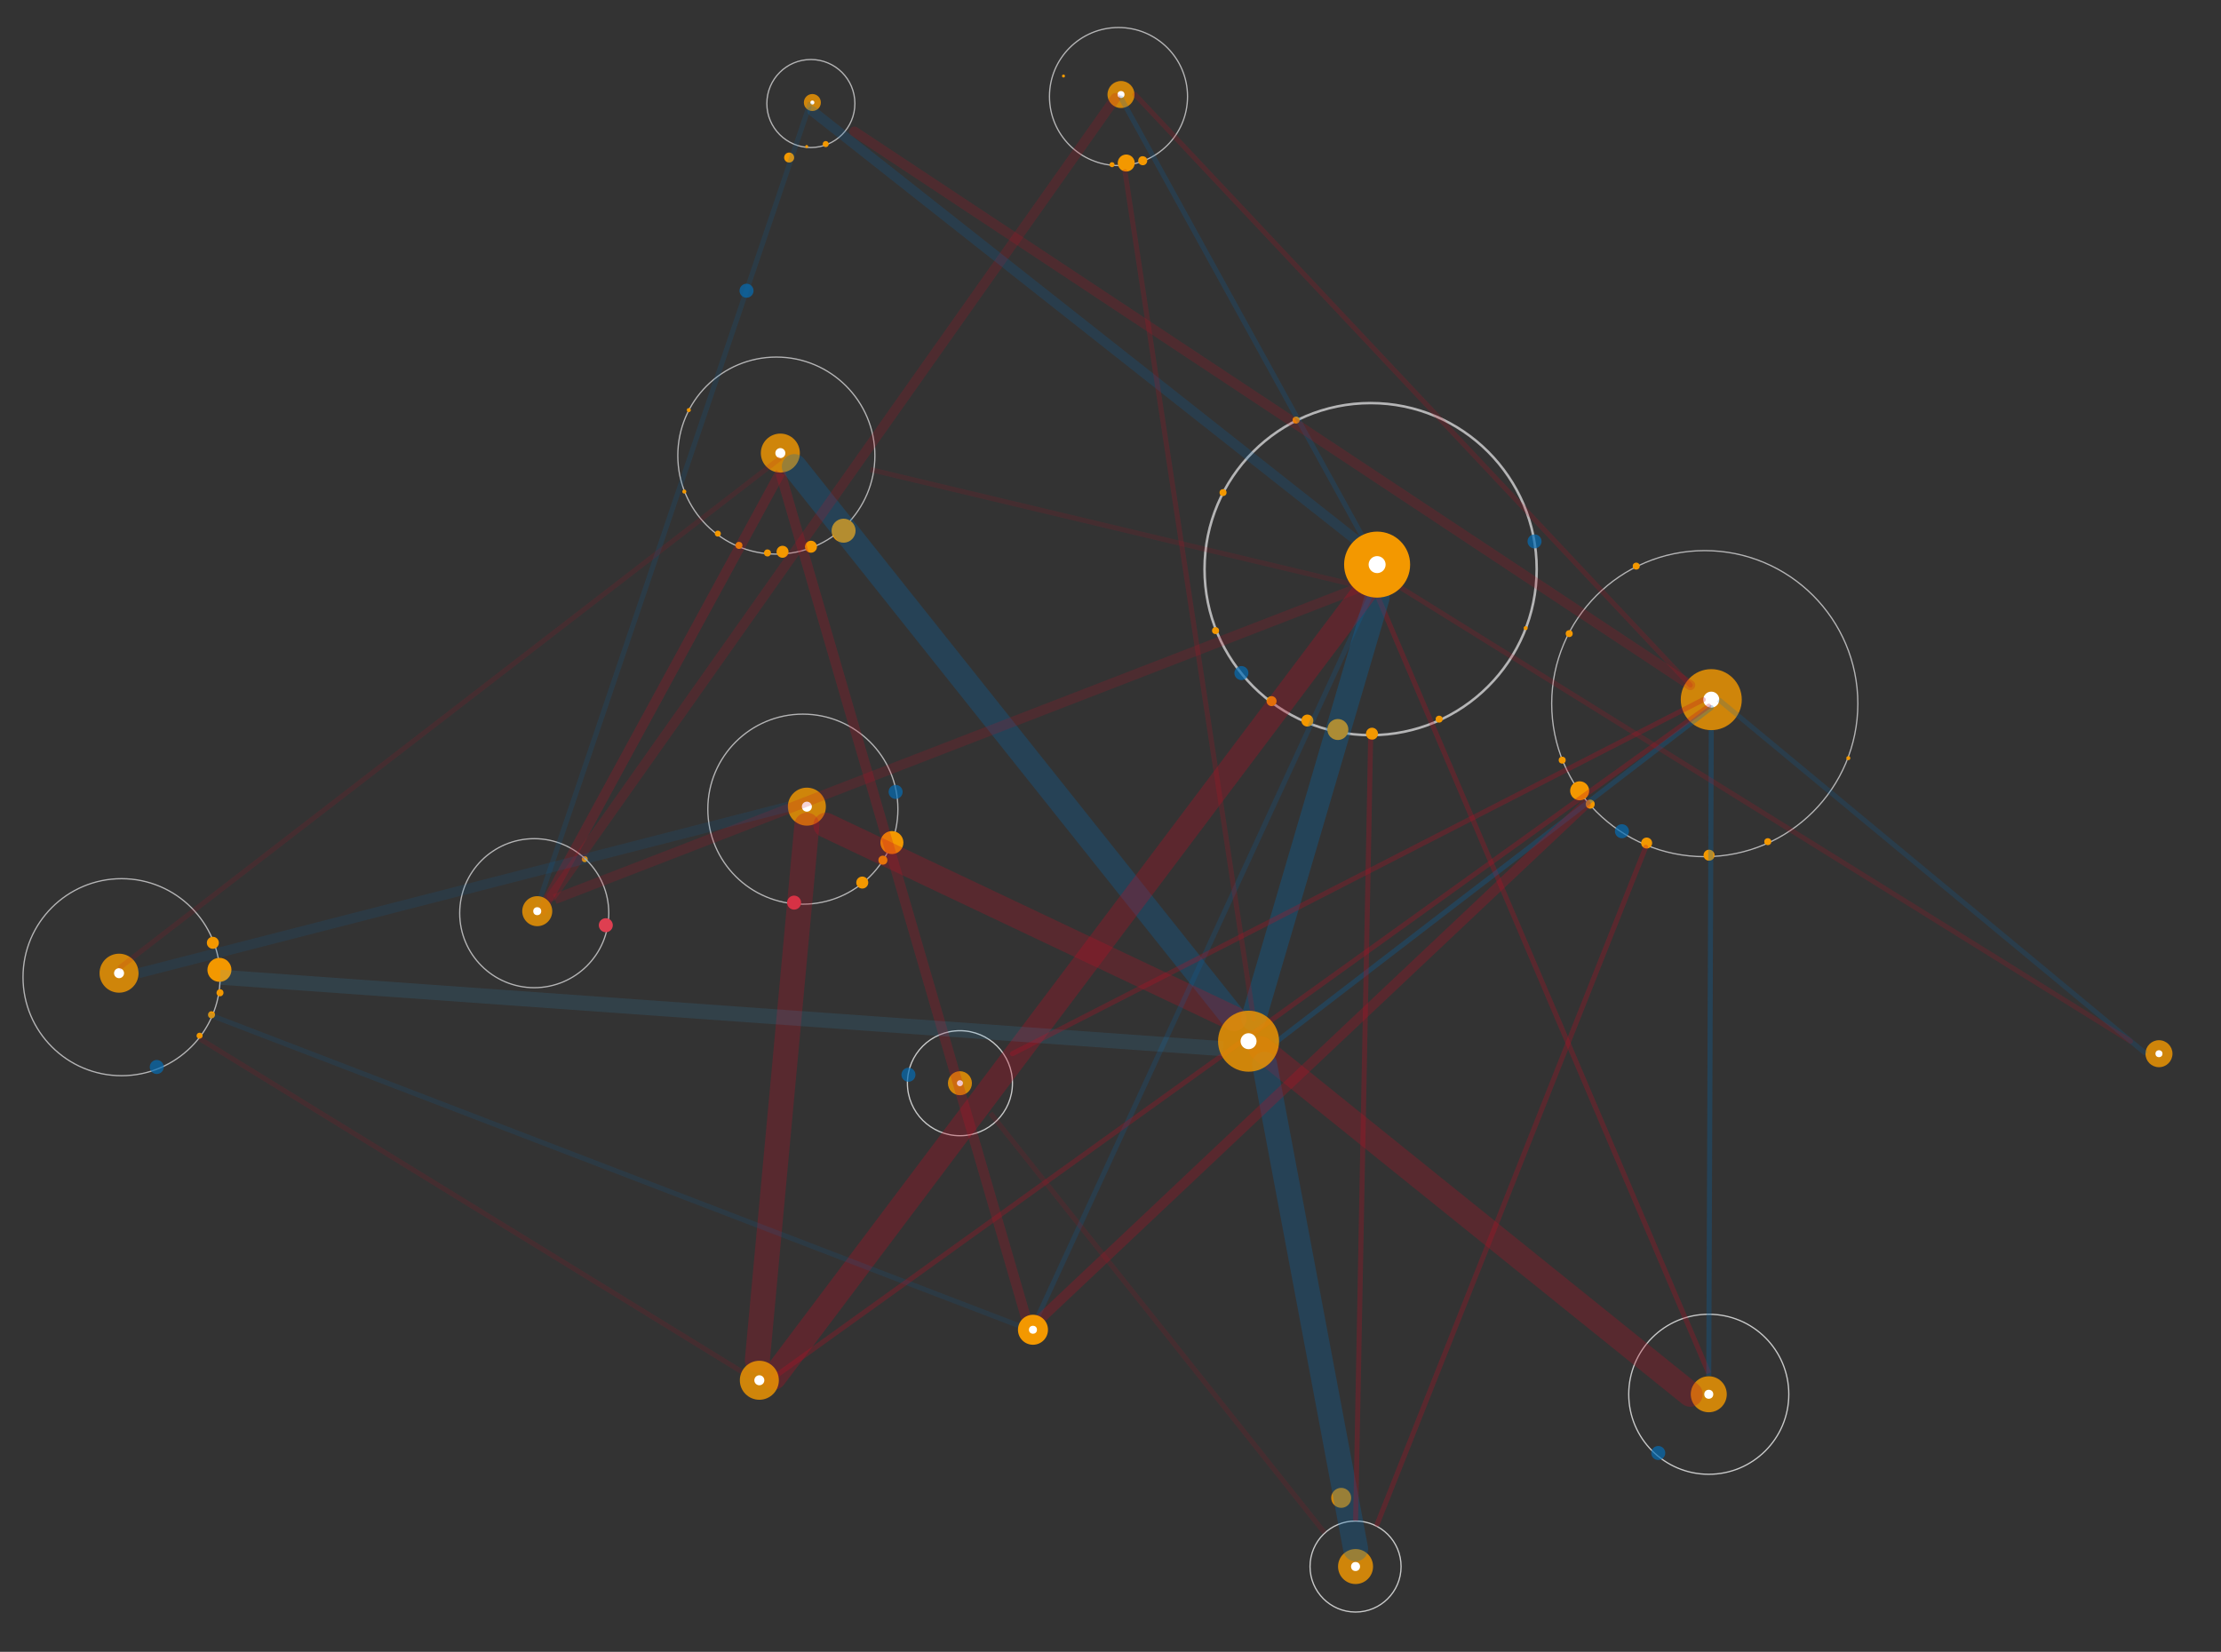 <?xml version="1.0" encoding="utf-8"?>
<!-- Generator: Adobe Illustrator 21.0.0, SVG Export Plug-In . SVG Version: 6.00 Build 0)  -->
<svg version="1.1" id="图层_1" xmlns="http://www.w3.org/2000/svg" xmlns:xlink="http://www.w3.org/1999/xlink" x="0px" y="0px"
	 viewBox="0 0 444 330.3" style="enable-background:new 0 0 444 330.3;" xml:space="preserve">
<rect x="0" y="0" width="444" height="330.3" fill="#333333" stroke="none"/>
<style type="text/css">
	.st0{fill:none;stroke:#B5B5B6;stroke-width:0.5;stroke-miterlimit:10;}
	.st1{fill:#F39800;}
	.st2{opacity:0.81;fill:#F39800;enable-background:new    ;}
	.st3{fill:none;stroke:#B5B5B6;stroke-width:0.25;stroke-miterlimit:10;}
	.st4{fill:#FFFFFF;}
	.st5{fill:#DE3F51;}
	.st6{fill:none;stroke:#C9CACA;stroke-width:0.25;stroke-miterlimit:10;}
	
		.st7{opacity:0.19;fill:none;stroke:#C30D23;stroke-linecap:round;stroke-linejoin:round;stroke-miterlimit:10;enable-background:new    ;}
	.st8{opacity:0.18;fill:none;stroke:#036EB8;stroke-miterlimit:10;enable-background:new    ;}
	
		.st9{opacity:0.19;fill:none;stroke:#036EB8;stroke-linecap:round;stroke-linejoin:round;stroke-miterlimit:10;enable-background:new    ;}
	.st10{opacity:0.27;fill:none;stroke:#C30D23;stroke-miterlimit:10;enable-background:new    ;}
	.st11{opacity:0.27;fill:none;stroke:#036EB8;stroke-miterlimit:10;enable-background:new    ;}
	
		.st12{opacity:0.26;fill:none;stroke:#C30D23;stroke-width:5;stroke-linecap:round;stroke-miterlimit:10;enable-background:new    ;}
	
		.st13{opacity:0.26;fill:none;stroke:#036EB8;stroke-width:5;stroke-linecap:round;stroke-linejoin:round;stroke-miterlimit:10;enable-background:new    ;}
	
		.st14{opacity:0.29;fill:none;stroke:#036EB8;stroke-width:5;stroke-linecap:round;stroke-linejoin:round;stroke-miterlimit:10;enable-background:new    ;}
	
		.st15{opacity:0.26;fill:none;stroke:#C30D23;stroke-width:5;stroke-linecap:round;stroke-linejoin:round;stroke-miterlimit:10;enable-background:new    ;}
	
		.st16{opacity:0.26;fill:none;stroke:#036EB8;stroke-width:5;stroke-linecap:round;stroke-miterlimit:10;enable-background:new    ;}
	
		.st17{opacity:0.29;fill:none;stroke:#C30D23;stroke-width:5;stroke-linecap:round;stroke-miterlimit:10;enable-background:new    ;}
	.st18{opacity:0.23;fill:none;stroke:#C30D23;stroke-width:2;stroke-miterlimit:10;enable-background:new    ;}
	.st19{opacity:0.18;fill:none;stroke:#C30D23;stroke-width:2;stroke-miterlimit:10;enable-background:new    ;}
	.st20{opacity:0.15;fill:none;stroke:#036EB8;stroke-miterlimit:10;enable-background:new    ;}
	
		.st21{opacity:0.19;fill:none;stroke:#C30D23;stroke-width:2;stroke-linecap:round;stroke-linejoin:round;stroke-miterlimit:10;enable-background:new    ;}
	
		.st22{opacity:0.19;fill:none;stroke:#036EB8;stroke-width:2;stroke-linecap:round;stroke-linejoin:round;stroke-miterlimit:10;enable-background:new    ;}
	.st23{opacity:0.13;fill:none;stroke:#C30D23;stroke-miterlimit:10;enable-background:new    ;}
	.st24{opacity:0.13;fill:none;stroke:#036EB8;stroke-width:2;stroke-miterlimit:10;enable-background:new    ;}
	.st25{opacity:0.13;fill:none;stroke:#2EA7E0;stroke-width:3;stroke-miterlimit:10;enable-background:new    ;}
	.st26{opacity:0.13;fill:none;stroke:#036EB8;stroke-miterlimit:10;enable-background:new    ;}
	.st27{opacity:0.27;fill:none;stroke:#036EB8;stroke-linecap:round;stroke-miterlimit:10;enable-background:new    ;}
	.st28{opacity:0.27;fill:none;stroke:#C30D23;stroke-linecap:round;stroke-miterlimit:10;enable-background:new    ;}
	
		.st29{opacity:0.27;fill:none;stroke:#C30D23;stroke-width:2;stroke-linecap:round;stroke-miterlimit:10;enable-background:new    ;}
	.st30{opacity:0.18;fill:none;stroke:#C30D23;stroke-linecap:round;stroke-miterlimit:10;enable-background:new    ;}
	.st31{opacity:0.68;fill:#036EB8;enable-background:new    ;}
</style>
<circle class="st0" cx="274" cy="113.8" r="33.2"/>
<circle class="st1" cx="243" cy="126.1" r="0.7"/>
<circle class="st1" cx="254.2" cy="140.2" r="1"/>
<ellipse transform="matrix(0.18 -0.984 0.984 0.18 72.405 375.347)" class="st1" cx="261.4" cy="144.2" rx="1.2" ry="1.2"/>
<ellipse transform="matrix(0.18 -0.984 0.984 0.18 80.466 390.104)" class="st1" cx="274.2" cy="146.8" rx="1.2" ry="1.2"/>
<ellipse transform="matrix(0.18 -0.984 0.984 0.18 75.655 382.716)" class="st1" cx="267.4" cy="146" rx="2.1" ry="2.1"/>
<circle class="st1" cx="244.5" cy="98.5" r="0.7"/>
<circle class="st1" cx="259.1" cy="84" r="0.7"/>
<circle class="st1" cx="287.7" cy="143.8" r="0.7"/>
<circle class="st1" cx="305" cy="125.6" r="0.4"/>
<circle class="st2" cx="156" cy="90.6" r="3.9"/>
<circle class="st3" cx="155.2" cy="91.1" r="19.7"/>
<circle class="st1" cx="136.8" cy="98.3" r="0.4"/>
<circle class="st1" cx="143.5" cy="106.7" r="0.6"/>
<ellipse transform="matrix(0.18 -0.984 0.984 0.18 13.785 234.758)" class="st1" cx="147.7" cy="109.1" rx="0.7" ry="0.7"/>
<ellipse transform="matrix(0.18 -0.984 0.984 0.18 16.884 241.587)" class="st1" cx="153.4" cy="110.7" rx="0.7" ry="0.7"/>
<ellipse transform="matrix(0.18 -0.984 0.984 0.18 19.653 244.359)" class="st1" cx="156.4" cy="110.4" rx="1.2" ry="1.2"/>
<ellipse transform="matrix(0.18 -0.984 0.984 0.18 25.291 249.138)" class="st1" cx="162.1" cy="109.4" rx="1.2" ry="1.2"/>
<ellipse transform="matrix(0.18 -0.984 0.984 0.18 33.772 253.003)" class="st1" cx="168.7" cy="106.2" rx="2.4" ry="2.4"/>
<circle class="st1" cx="137.7" cy="82" r="0.4"/>
<circle class="st4" cx="156" cy="90.6" r="1"/>
<circle class="st2" cx="23.8" cy="194.6" r="3.9"/>
<circle class="st3" cx="24.3" cy="195.4" r="19.7"/>
<circle class="st1" cx="39.9" cy="207.1" r="0.6"/>
<ellipse transform="matrix(0.18 -0.984 0.984 0.18 -164.962 207.92)" class="st1" cx="42.2" cy="202.9" rx="0.7" ry="0.7"/>
<ellipse transform="matrix(0.18 -0.984 0.984 0.18 -159.244 205.982)" class="st1" cx="43.9" cy="198.5" rx="0.7" ry="0.7"/>
<ellipse transform="matrix(0.18 -0.984 0.984 0.18 -150.582 196.414)" class="st1" cx="42.5" cy="188.5" rx="1.2" ry="1.2"/>
<ellipse transform="matrix(0.18 -0.984 0.984 0.18 -154.913 202.111)" class="st1" cx="43.8" cy="194" rx="2.4" ry="2.4"/>
<circle class="st4" cx="23.8" cy="194.6" r="1"/>
<circle class="st2" cx="224.1" cy="18.9" r="2.7"/>
<circle class="st3" cx="223.6" cy="19.3" r="13.8"/>
<ellipse transform="matrix(0.18 -0.984 0.984 0.18 149.822 245.734)" class="st1" cx="222.3" cy="33" rx="0.5" ry="0.5"/>
<ellipse transform="matrix(0.18 -0.984 0.984 0.18 155.646 251.087)" class="st1" cx="228.4" cy="32.2" rx="0.9" ry="0.9"/>
<ellipse transform="matrix(0.18 -0.984 0.984 0.18 152.45 248.21)" class="st1" cx="225.1" cy="32.7" rx="1.7" ry="1.7"/>
<circle class="st1" cx="212.6" cy="15.2" r="0.3"/>
<circle class="st4" cx="224.1" cy="18.9" r="0.7"/>
<circle class="st2" cx="162.4" cy="20.5" r="1.7"/>
<circle class="st3" cx="162.1" cy="20.7" r="8.8"/>
<ellipse transform="matrix(0.18 -0.984 0.984 0.18 103.303 182.735)" class="st1" cx="161.3" cy="29.4" rx="0.3" ry="0.3"/>
<ellipse transform="matrix(0.18 -0.984 0.984 0.18 107.013 186.084)" class="st1" cx="165.1" cy="28.8" rx="0.6" ry="0.6"/>
<ellipse transform="matrix(0.18 -0.984 0.984 0.18 98.258 181.092)" class="st1" cx="157.8" cy="31.6" rx="1" ry="1"/>
<circle class="st4" cx="162.4" cy="20.5" r="0.4"/>
<circle class="st2" cx="161.3" cy="161.3" r="3.8"/>
<circle class="st3" cx="160.5" cy="161.8" r="19"/>
<ellipse transform="matrix(0.18 -0.984 0.984 0.18 -47.429 304.16)" class="st5" cx="158.7" cy="180.5" rx="1.4" ry="1.4"/>
<ellipse transform="matrix(0.18 -0.984 0.984 0.18 -32.315 314.25)" class="st1" cx="172.3" cy="176.5" rx="1.2" ry="1.2"/>
<ellipse transform="matrix(0.18 -0.984 0.984 0.18 -19.693 313.583)" class="st1" cx="178.3" cy="168.6" rx="2.3" ry="2.3"/>
<circle class="st4" cx="161.3" cy="161.3" r="1"/>
<circle class="st2" cx="342.1" cy="139.9" r="6.1"/>
<circle class="st3" cx="340.8" cy="140.7" r="30.6"/>
<circle class="st1" cx="312.3" cy="152" r="0.7"/>
<circle class="st1" cx="317.9" cy="160.8" r="0.9"/>
<ellipse transform="matrix(0.18 -0.984 0.984 0.18 103.927 462.143)" class="st1" cx="329.2" cy="168.7" rx="1.1" ry="1.1"/>
<ellipse transform="matrix(0.18 -0.984 0.984 0.18 111.708 476.326)" class="st1" cx="341.6" cy="171.2" rx="1.1" ry="1.1"/>
<ellipse transform="matrix(0.18 -0.984 0.984 0.18 103.278 440.4)" class="st1" cx="315.8" cy="158.2" rx="1.9" ry="1.9"/>
<circle class="st1" cx="313.7" cy="126.7" r="0.7"/>
<circle class="st1" cx="327.1" cy="113.2" r="0.7"/>
<circle class="st1" cx="353.4" cy="168.3" r="0.7"/>
<circle class="st1" cx="369.5" cy="151.6" r="0.4"/>
<circle class="st4" cx="342.1" cy="139.9" r="1.6"/>
<ellipse transform="matrix(1.373573e-03 -1 1 1.373573e-03 -42.684 583.815)" class="st2" cx="271" cy="313.3" rx="3.5" ry="3.5"/>
<ellipse transform="matrix(1.373573e-03 -1 1 1.373573e-03 -31.75 567.201)" class="st2" cx="268.1" cy="299.5" rx="2" ry="2"/>
<ellipse transform="matrix(1.373573e-03 -1 1 1.373573e-03 -42.684 583.815)" class="st4" cx="271" cy="313.3" rx="0.9" ry="0.9"/>
<circle class="st2" cx="431.6" cy="210.7" r="2.7"/>
<circle class="st4" cx="431.6" cy="210.7" r="0.7"/>
<circle class="st4" cx="206.5" cy="265.9" r="0.8"/>
<circle class="st2" cx="191.9" cy="216.6" r="2.4"/>
<circle class="st4" cx="191.9" cy="216.6" r="0.6"/>
<circle class="st1" cx="116.9" cy="171.8" r="0.6"/>
<circle class="st1" cx="176.5" cy="172" r="0.9"/>
<circle class="st3" cx="106.8" cy="182.6" r="14.9"/>
<circle class="st6" cx="191.9" cy="216.6" r="10.5"/>
<ellipse transform="matrix(1.373573e-03 -1 1 1.373573e-03 -42.684 583.815)" class="st6" cx="271" cy="313.3" rx="9.1" ry="9.1"/>
<circle class="st2" cx="341.6" cy="278.8" r="3.6"/>
<circle class="st4" cx="341.6" cy="278.8" r="0.9"/>
<circle class="st6" cx="341.6" cy="278.8" r="16"/>
<line class="st7" x1="226.9" y1="18.9" x2="337.9" y2="137"/>
<line class="st8" x1="343.6" y1="139.9" x2="429" y2="210.7"/>
<line class="st9" x1="224.1" y1="19.6" x2="272.5" y2="107.5"/>
<line class="st10" x1="275.3" y1="119" x2="341.6" y2="274.6"/>
<line class="st11" x1="342.1" y1="146" x2="341.6" y2="275.1"/>
<line class="st12" x1="252.1" y1="209.7" x2="337.9" y2="278.8"/>
<line class="st13" x1="158.8" y1="93.3" x2="246.7" y2="203.7"/>
<line class="st14" x1="275.3" y1="119.5" x2="250.6" y2="203.7"/>
<line class="st15" x1="165.1" y1="165" x2="246.7" y2="203.7"/>
<line class="st16" x1="252.8" y1="212.8" x2="271" y2="309.7"/>
<line class="st12" x1="161.3" y1="165" x2="151.4" y2="272"/>
<line class="st17" x1="154.7" y1="275.4" x2="272.9" y2="118.2"/>
<line class="st8" x1="207.4" y1="263.4" x2="274" y2="119"/>
<line class="st18" x1="156" y1="94.5" x2="205.8" y2="265.9"/>
<line class="st19" x1="110.9" y1="179.8" x2="272.5" y2="117.2"/>
<line class="st20" x1="162" y1="20.5" x2="107.4" y2="181.4"/>
<line class="st18" x1="156" y1="94.5" x2="108" y2="182.6"/>
<line class="st21" x1="223" y1="19.6" x2="110.3" y2="179.2"/>
<line class="st22" x1="162.4" y1="22.2" x2="275.3" y2="111.3"/>
<line class="st21" x1="170.8" y1="26.3" x2="337.9" y2="137"/>
<line class="st23" x1="23.8" y1="193.6" x2="156" y2="91.6"/>
<line class="st24" x1="27.7" y1="194.6" x2="157.6" y2="161.3"/>
<line class="st25" x1="44" y1="195.4" x2="244.5" y2="209.7"/>
<line class="st26" x1="41.6" y1="202.8" x2="205.8" y2="265.9"/>
<line class="st23" x1="39.9" y1="207.7" x2="151.4" y2="276.2"/>
<line class="st27" x1="342.1" y1="141.5" x2="255.3" y2="208.2"/>
<line class="st28" x1="329" y1="169.4" x2="275.3" y2="304.8"/>
<line class="st29" x1="207.9" y1="263.8" x2="317" y2="160.8"/>
<line class="st28" x1="340.5" y1="139.9" x2="202.4" y2="210.7"/>
<line class="st10" x1="274" y1="147.8" x2="271" y2="304.1"/>
<line class="st23" x1="198" y1="222.6" x2="264.8" y2="306.5"/>
<line class="st28" x1="154.7" y1="275.4" x2="341.6" y2="141.2"/>
<line class="st23" x1="174" y1="93.9" x2="271" y2="117"/>
<line class="st7" x1="224.9" y1="34.3" x2="250.6" y2="203.7"/>
<line class="st30" x1="280" y1="117.5" x2="425.9" y2="208.2"/>
<g>
	<circle class="st1" cx="275.3" cy="112.9" r="6.6"/>
	<circle class="st4" cx="275.3" cy="112.9" r="1.7"/>
</g>
<ellipse transform="matrix(0.18 -0.984 0.984 0.18 -82.829 270.852)" class="st5" cx="121.1" cy="185.1" rx="1.4" ry="1.4"/>
<ellipse transform="matrix(0.18 -0.984 0.984 0.18 -62.639 354.901)" class="st31" cx="181.6" cy="215" rx="1.4" ry="1.4"/>
<ellipse transform="matrix(0.18 -0.984 0.984 0.18 -9.042 305.976)" class="st31" cx="179" cy="158.4" rx="1.4" ry="1.4"/>
<ellipse transform="matrix(0.18 -0.984 0.984 0.18 -184.278 205.744)" class="st31" cx="31.3" cy="213.4" rx="1.4" ry="1.4"/>
<ellipse transform="matrix(0.18 -0.984 0.984 0.18 -14.199 564.314)" class="st31" cx="331.4" cy="290.7" rx="1.4" ry="1.4"/>
<ellipse transform="matrix(0.18 -0.984 0.984 0.18 65.117 194.469)" class="st31" cx="149.2" cy="58.2" rx="1.4" ry="1.4"/>
<ellipse transform="matrix(0.18 -0.984 0.984 0.18 102.147 455.272)" class="st31" cx="324.2" cy="166.4" rx="1.4" ry="1.4"/>
<ellipse transform="matrix(0.18 -0.984 0.984 0.18 70.947 354.569)" class="st31" cx="248.2" cy="134.7" rx="1.4" ry="1.4"/>
<ellipse transform="matrix(0.18 -0.984 0.984 0.18 144.879 390.634)" class="st31" cx="306.8" cy="108.4" rx="1.4" ry="1.4"/>
<g>
	<circle class="st2" cx="107.4" cy="182.2" r="3"/>
	<circle class="st4" cx="107.4" cy="182.2" r="0.8"/>
</g>
<g>
	<circle class="st2" cx="249.6" cy="208.2" r="6.1"/>
	<circle class="st4" cx="249.6" cy="208.2" r="1.6"/>
</g>
<circle class="st1" cx="206.5" cy="265.9" r="3"/>
<circle class="st4" cx="206.5" cy="265.9" r="0.8"/>
<g>
	<circle class="st2" cx="151.8" cy="276" r="3.9"/>
	<circle class="st4" cx="151.8" cy="276" r="1"/>
</g>
</svg>
